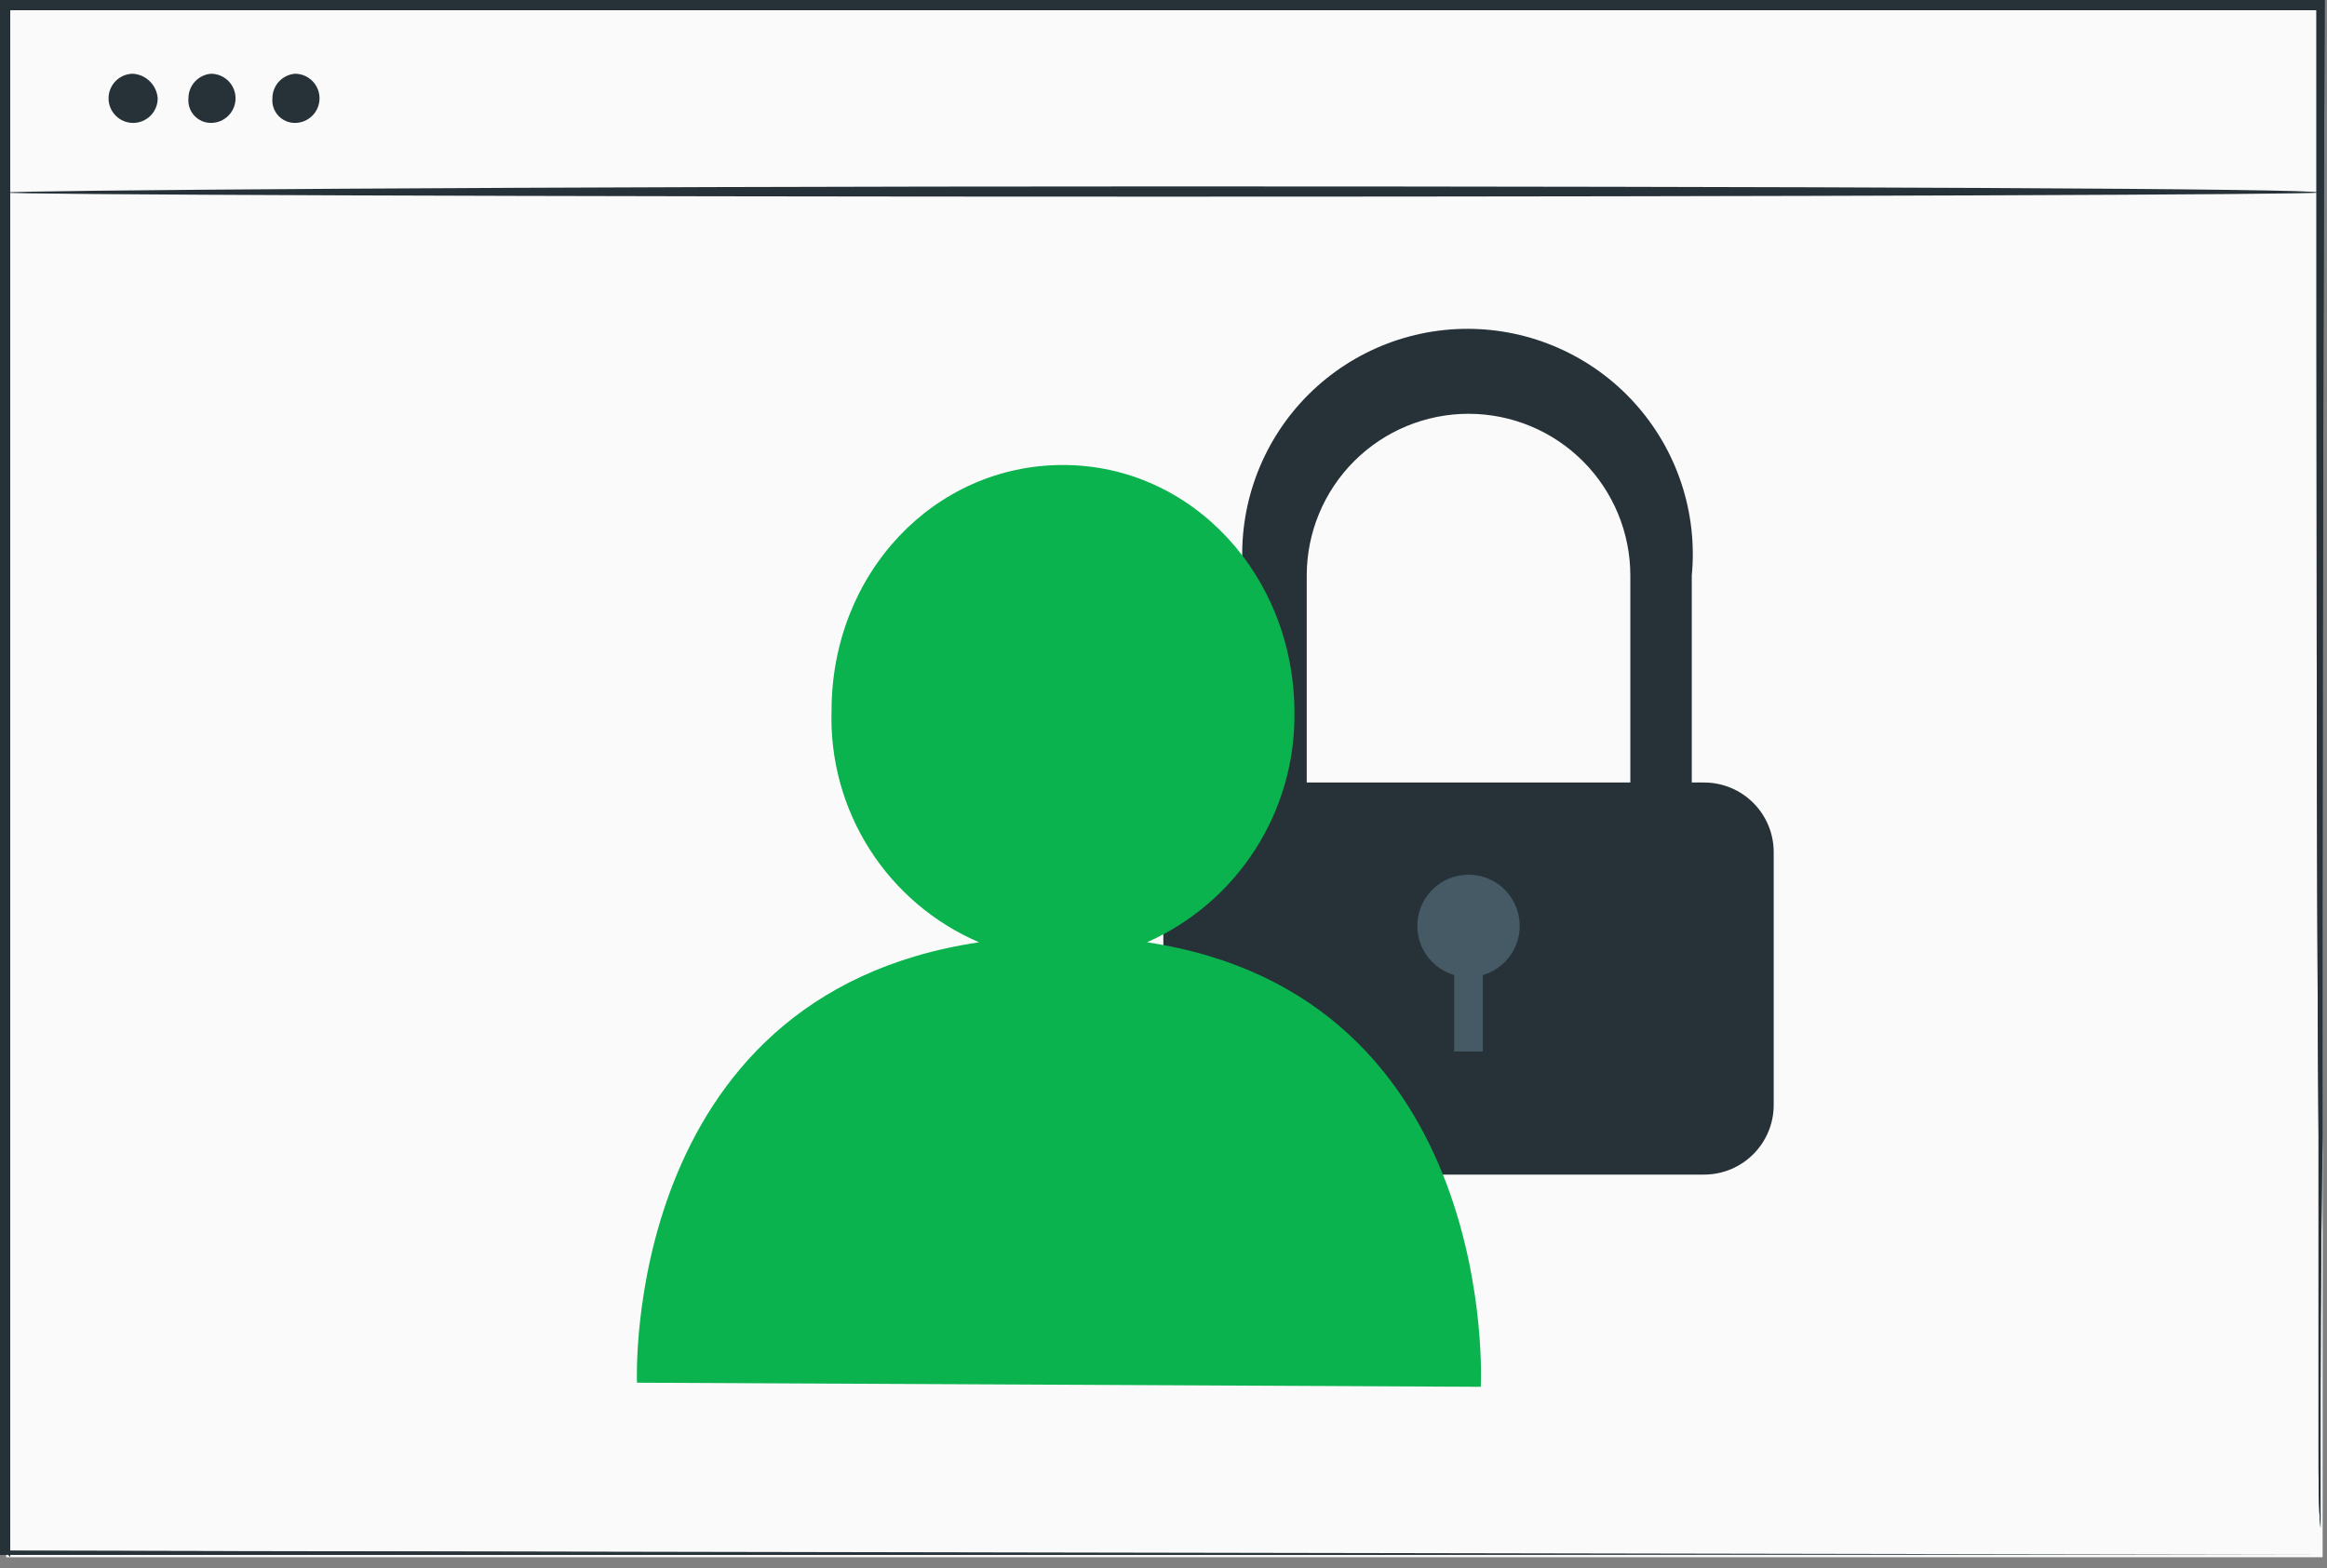 <svg width="178" height="120" viewBox="0 0 178 120" fill="none" xmlns="http://www.w3.org/2000/svg">
<rect x="0" y="0" width="178" height="120" fill="#808080" stroke="none"/>
<g id="User">
<path id="Vector" d="M177.665 0.47H0.471V119.149H177.665V0.47Z" fill="#FAFAFA"/>
<path id="Vector_2" d="M129.41 72.411H124.71V44.042C124.71 40.758 123.406 37.609 121.084 35.287C118.763 32.965 115.615 31.66 112.333 31.66C109.05 31.66 105.902 32.965 103.581 35.287C101.26 37.609 99.956 40.758 99.956 44.042V72.411H95.099V44.042C94.87 41.65 95.144 39.237 95.902 36.958C96.66 34.678 97.886 32.582 99.501 30.804C101.116 29.026 103.085 27.606 105.281 26.634C107.478 25.662 109.853 25.159 112.254 25.159C114.656 25.159 117.031 25.662 119.227 26.634C121.423 27.606 123.392 29.026 125.007 30.804C126.623 32.582 127.849 34.678 128.607 36.958C129.365 39.237 129.638 41.65 129.41 44.042V72.411Z" fill="#263238"/>
<path id="Vector_3" d="M130.349 59.872H94.315C91.373 59.872 88.988 62.258 88.988 65.201V84.542C88.988 87.485 91.373 89.871 94.315 89.871H130.349C133.291 89.871 135.676 87.485 135.676 84.542V65.201C135.676 62.258 133.291 59.872 130.349 59.872Z" fill="#263238"/>
<path id="Vector_4" d="M112.333 74.761C111.294 74.761 110.298 74.349 109.563 73.614C108.829 72.879 108.416 71.882 108.416 70.843C108.416 69.804 108.829 68.807 109.563 68.072C110.298 67.338 111.294 66.925 112.333 66.925C113.372 66.925 114.368 67.338 115.102 68.072C115.837 68.807 116.25 69.804 116.25 70.843C116.25 71.882 115.837 72.879 115.102 73.614C114.368 74.349 113.372 74.761 112.333 74.761Z" fill="#455A64"/>
<path id="Vector_5" d="M113.428 72.41H111.235V80.451H113.428V72.41Z" fill="#455A64"/>
<path id="Vector_6" d="M87.736 72.097C91.126 70.595 94.001 68.132 96.006 65.012C98.011 61.892 99.058 58.252 99.016 54.543C99.016 44.042 91.182 35.578 81.312 35.578C71.442 35.578 63.608 43.885 63.608 54.386C63.493 58.13 64.508 61.822 66.52 64.981C68.532 68.14 71.448 70.619 74.889 72.097C47.471 76.172 48.725 105.794 48.725 105.794L113.273 106.108C113.273 106.108 114.839 76.172 87.736 72.097Z" fill="#0AB34E"/>
<path id="Vector_7" d="M177.508 119.117V116.923C177.351 115.512 177.351 113.318 177.351 110.653V86.83C177.194 66.141 177.194 36.519 177.194 0.47L177.508 0.784H0.313L0.783 0.47V119.117L0.313 118.647L127.843 118.96H0V0H177.821V0.47C177.664 36.675 177.664 66.298 177.664 86.987C177.508 97.331 177.508 105.324 177.508 110.81V119.117Z" fill="#263238"/>
<path id="Vector_8" d="M177.352 14.733C177.352 14.89 137.871 15.046 88.99 15.046C40.109 15.046 0.471 14.89 0.471 14.733C0.471 14.576 40.109 14.263 88.99 14.263C137.871 14.263 177.352 14.419 177.352 14.733Z" fill="#263238"/>
<path id="Vector_9" d="M12.063 7.523C12.063 8.022 11.865 8.5 11.513 8.853C11.16 9.206 10.682 9.404 10.183 9.404C9.685 9.404 9.206 9.206 8.854 8.853C8.501 8.5 8.303 8.022 8.303 7.523C8.303 7.024 8.501 6.546 8.854 6.193C9.206 5.84 9.685 5.642 10.183 5.642C10.67 5.679 11.127 5.888 11.472 6.234C11.817 6.579 12.027 7.036 12.063 7.523Z" fill="#263238"/>
<path id="Vector_10" d="M18.018 7.523C18.018 8.022 17.82 8.5 17.467 8.853C17.115 9.206 16.636 9.404 16.138 9.404C15.898 9.405 15.66 9.356 15.44 9.259C15.22 9.163 15.023 9.022 14.86 8.845C14.698 8.668 14.575 8.459 14.498 8.231C14.421 8.004 14.393 7.762 14.414 7.523C14.413 7.05 14.589 6.594 14.909 6.246C15.228 5.897 15.667 5.682 16.138 5.642C16.385 5.642 16.629 5.691 16.857 5.785C17.085 5.88 17.293 6.019 17.467 6.193C17.642 6.368 17.78 6.575 17.875 6.803C17.969 7.032 18.018 7.276 18.018 7.523Z" fill="#263238"/>
<path id="Vector_11" d="M24.442 7.523C24.442 8.022 24.244 8.5 23.891 8.853C23.538 9.206 23.06 9.404 22.562 9.404C22.321 9.405 22.084 9.356 21.864 9.259C21.644 9.163 21.446 9.022 21.284 8.845C21.122 8.668 20.998 8.459 20.922 8.231C20.845 8.004 20.816 7.762 20.838 7.523C20.837 7.05 21.013 6.594 21.332 6.246C21.652 5.897 22.091 5.682 22.562 5.642C23.06 5.642 23.538 5.84 23.891 6.193C24.244 6.546 24.442 7.024 24.442 7.523Z" fill="#263238"/>
<path id="Vector_12" d="M177.508 119.117V116.923C177.351 115.512 177.351 113.318 177.351 110.653V86.83C177.194 66.141 177.194 36.519 177.194 0.47L177.508 0.784H0.313L0.783 0.47V119.117L0.313 118.647L177.508 118.96H0V0H177.821V0.47C177.664 36.675 177.664 66.298 177.664 86.987C177.508 97.331 177.508 105.324 177.508 110.81V119.117Z" fill="#263238"/>
</g>
</svg>

